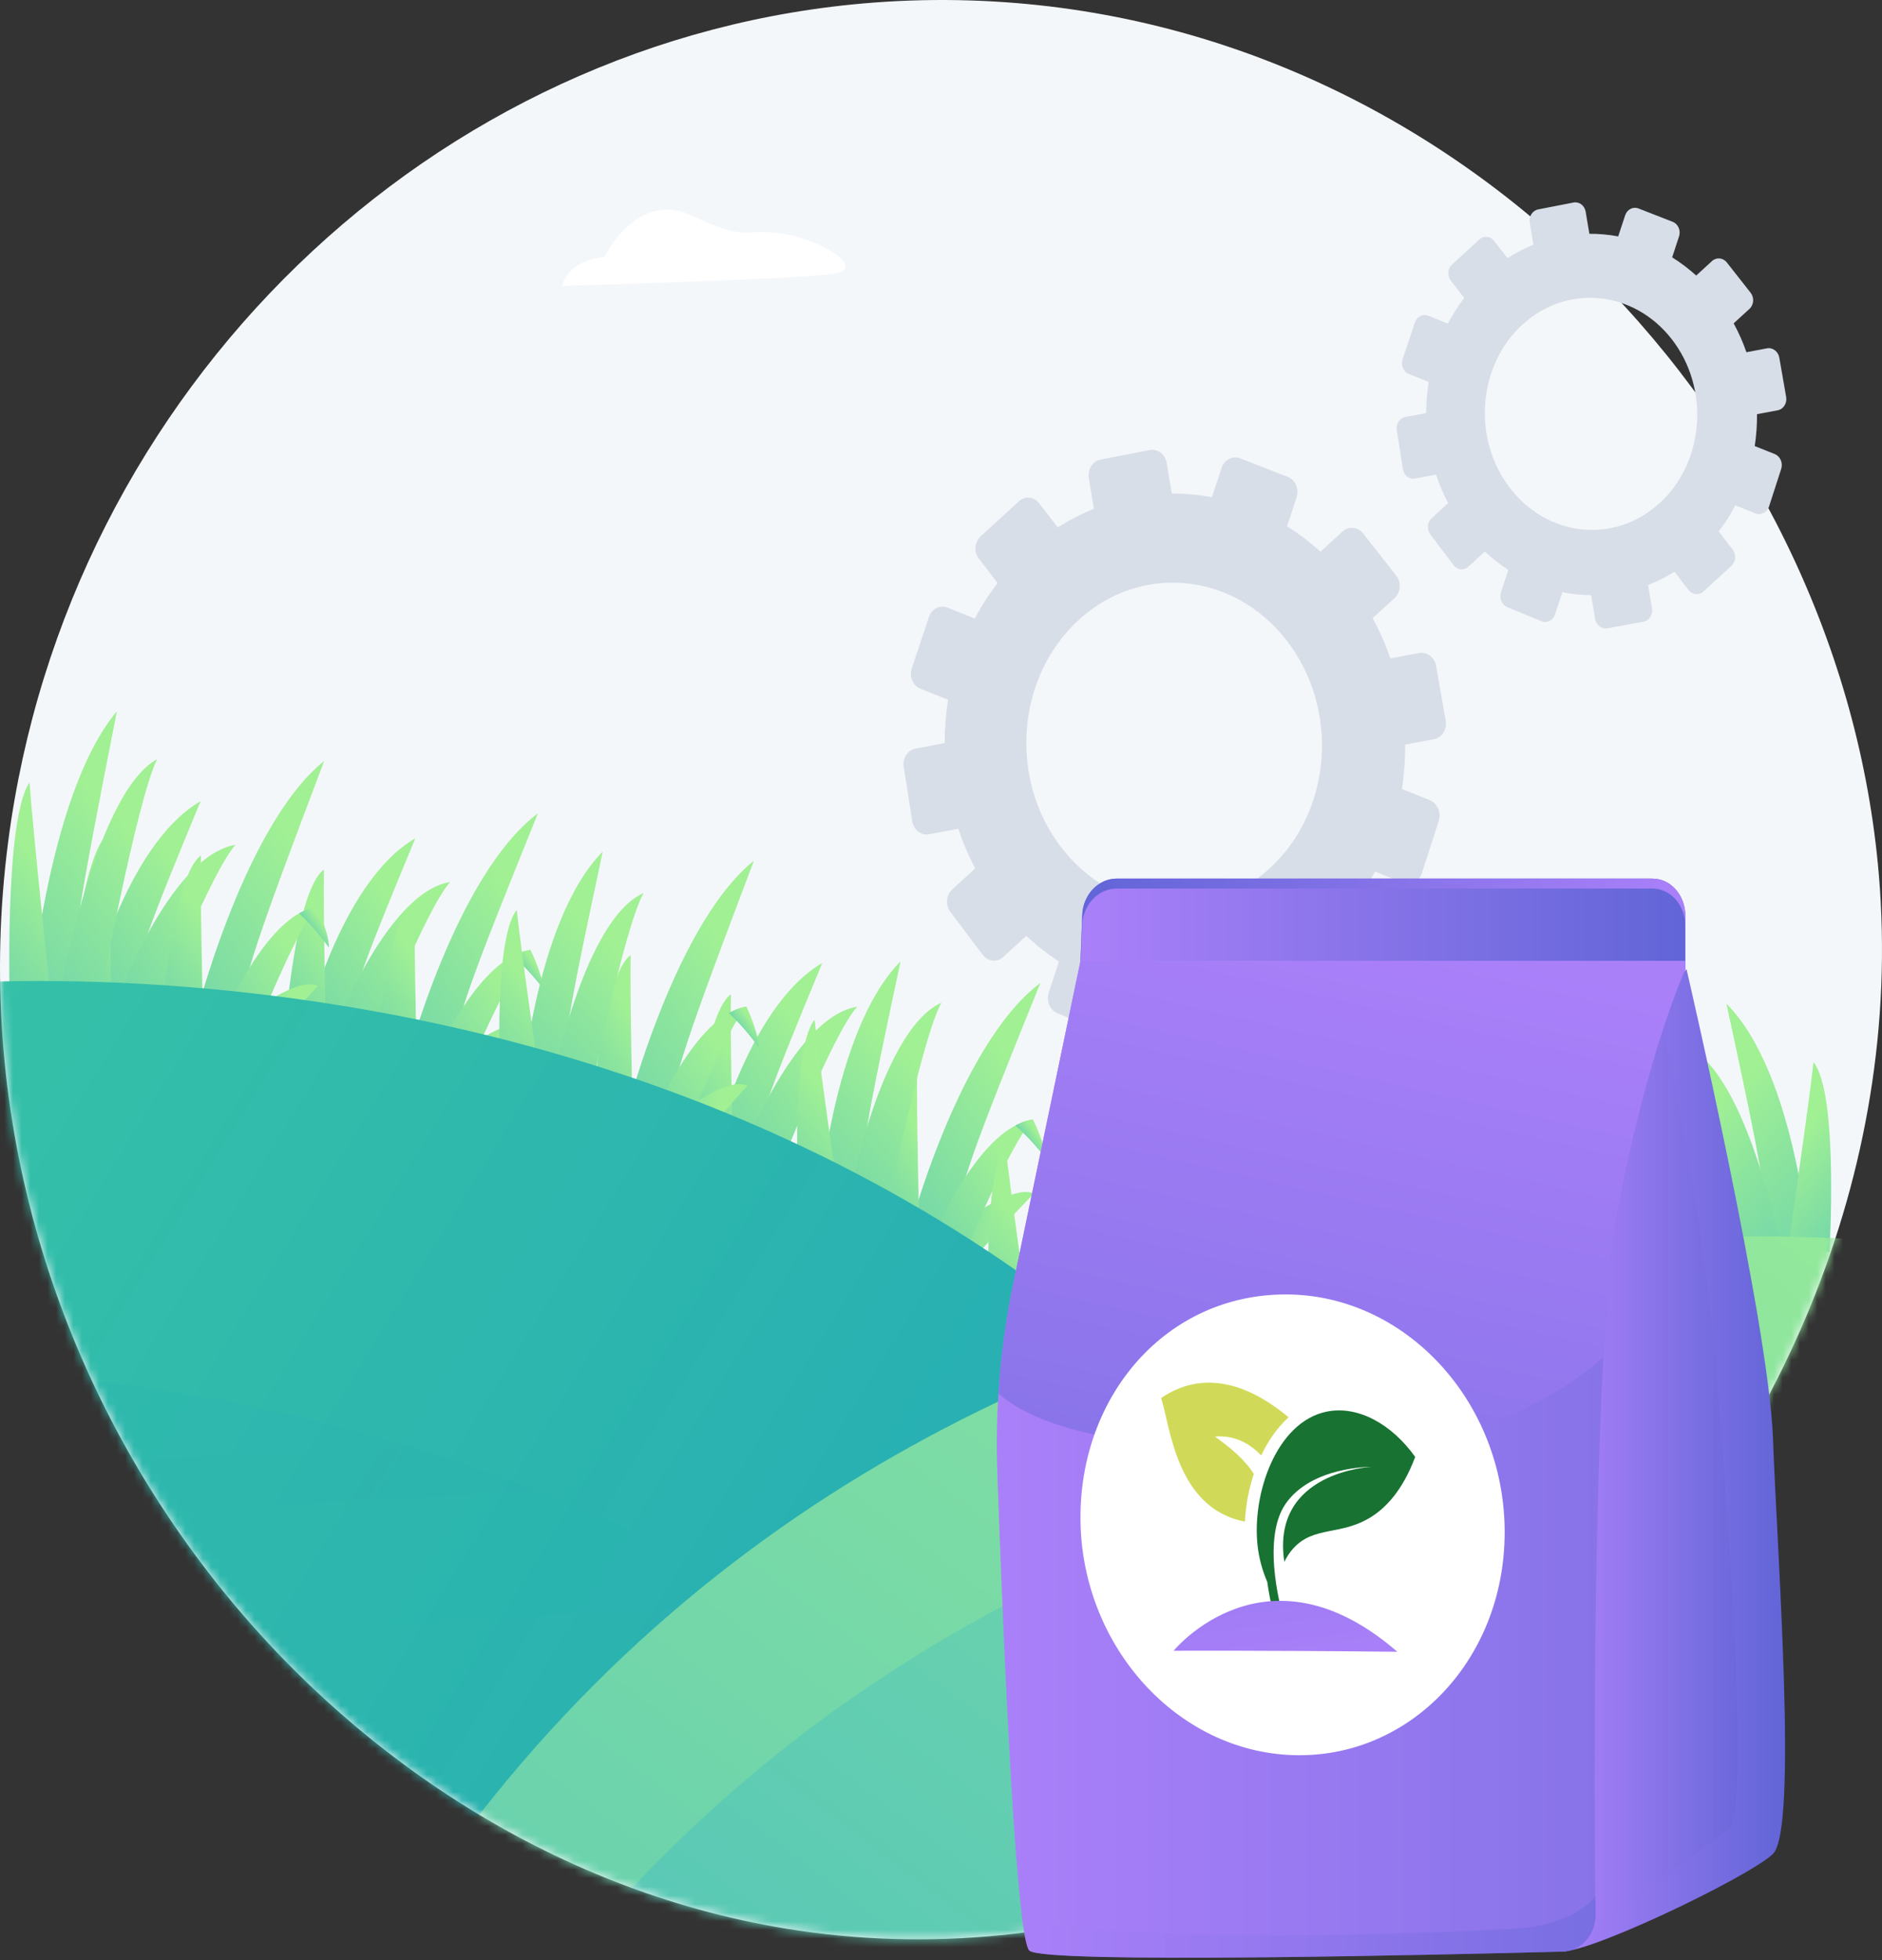 <svg width="218" height="227" viewBox="0 0 218 227" fill="none" xmlns="http://www.w3.org/2000/svg">
<rect x="0" y="0" width="218" height="227" fill="#333333" stroke="none"/>
<path d="M90.986 223.34C36.906 214.469 -7.044 159.081 0.941 97.519C7.753 45.017 50.247 4.158 101.205 0.3C104.895 0.02 108.627 -0.067 112.394 0.052C140.822 0.941 166.08 13.258 184.761 31.897C203.354 50.446 215.434 75.256 217.633 101.285C223.49 170.537 158.251 234.375 90.986 223.34H90.986Z" fill="#F4F7FA"/>
<path d="M204.665 40.342L202.295 40.792C201.901 39.644 201.405 38.526 200.818 37.447L202.648 35.768C203.162 35.297 203.22 34.461 202.779 33.899L200.027 30.397C199.588 29.838 198.816 29.767 198.304 30.237L196.479 31.91C195.597 31.112 194.666 30.407 193.693 29.805L194.492 27.372C194.716 26.688 194.385 25.933 193.751 25.686L189.798 24.144C189.167 23.898 188.474 24.251 188.249 24.933L187.443 27.377C186.338 27.17 185.22 27.068 184.101 27.073L183.673 24.512C183.554 23.8 182.925 23.326 182.268 23.453L178.169 24.252C177.514 24.379 177.078 25.059 177.196 25.771L177.62 28.341C176.589 28.755 175.585 29.273 174.616 29.89L173.063 27.88C172.635 27.327 171.877 27.256 171.369 27.722L168.193 30.634C167.685 31.1 167.618 31.927 168.045 32.482L169.606 34.513C168.889 35.449 168.255 36.437 167.712 37.472L165.43 36.561C164.808 36.313 164.118 36.664 163.891 37.346L162.466 41.614C162.237 42.297 162.557 43.054 163.18 43.305L165.487 44.233C165.297 45.421 165.202 46.625 165.201 47.834L162.773 48.294C162.119 48.418 161.681 49.103 161.794 49.824L162.507 54.336C162.621 55.059 163.246 55.546 163.903 55.422L166.341 54.963C166.714 56.093 167.183 57.195 167.742 58.262L165.834 60.012C165.321 60.482 165.254 61.323 165.682 61.891L168.371 65.451C168.802 66.022 169.568 66.103 170.082 65.631L171.995 63.877C172.855 64.679 173.763 65.393 174.714 66.007L173.864 68.585C173.635 69.281 173.962 70.055 174.596 70.316L178.564 71.948C179.2 72.21 179.901 71.857 180.129 71.159L180.976 68.576C182.077 68.801 183.194 68.921 184.314 68.935L184.762 71.653C184.883 72.389 185.523 72.887 186.19 72.764L190.369 71.999C191.038 71.876 191.481 71.179 191.358 70.442L190.907 67.749C191.954 67.343 192.975 66.827 193.961 66.212L195.578 68.318C196.02 68.894 196.8 68.976 197.318 68.501L200.559 65.529C201.078 65.054 201.137 64.203 200.693 63.627L199.082 61.544C199.816 60.591 200.463 59.581 201.018 58.524L203.338 59.457C203.982 59.716 204.688 59.361 204.913 58.663L206.323 54.304C206.549 53.608 206.209 52.834 205.565 52.578L203.258 51.657C203.445 50.439 203.533 49.203 203.521 47.966L205.915 47.515C206.584 47.39 207.024 46.697 206.897 45.969L206.105 41.424C205.979 40.699 205.335 40.214 204.668 40.34L204.665 40.342ZM192.252 58.251C187.042 63.028 179.251 62.217 174.872 56.472C170.52 50.762 171.189 42.328 176.342 37.603C181.495 32.878 189.226 33.61 193.635 39.268C198.07 44.961 197.462 53.474 192.252 58.251Z" fill="#D8DEE8"/>
<path d="M164.358 75.624L161.059 76.25C160.509 74.652 159.82 73.096 159.002 71.594L161.55 69.258C162.265 68.602 162.347 67.436 161.732 66.656L157.901 61.782C157.289 61.004 156.215 60.905 155.502 61.559L152.962 63.888C151.734 62.778 150.439 61.796 149.084 60.959L150.195 57.572C150.508 56.619 150.046 55.569 149.165 55.225L143.663 53.078C142.784 52.735 141.819 53.227 141.506 54.176L140.385 57.578C138.847 57.29 137.29 57.147 135.733 57.155L135.137 53.59C134.971 52.597 134.096 51.938 133.182 52.116L127.476 53.226C126.564 53.404 125.958 54.351 126.121 55.341L126.71 58.919C125.276 59.495 123.878 60.216 122.529 61.076L120.367 58.278C119.772 57.508 118.716 57.409 118.009 58.058L113.587 62.113C112.88 62.761 112.788 63.912 113.381 64.684L115.554 67.511C114.557 68.813 113.674 70.189 112.918 71.63L109.741 70.362C108.874 70.016 107.915 70.505 107.598 71.454L105.613 77.395C105.296 78.346 105.74 79.4 106.608 79.749L109.819 81.041C109.555 82.694 109.421 84.371 109.421 86.053L106.042 86.695C105.13 86.868 104.52 87.821 104.678 88.823L105.671 95.105C105.83 96.111 106.699 96.788 107.613 96.616L111.006 95.978C111.526 97.549 112.179 99.085 112.957 100.569L110.301 103.005C109.588 103.659 109.494 104.829 110.09 105.62L113.833 110.576C114.433 111.37 115.499 111.483 116.214 110.827L118.878 108.384C120.074 109.501 121.339 110.495 122.663 111.35L121.479 114.939C121.16 115.907 121.616 116.986 122.497 117.349L128.02 119.621C128.906 119.986 129.881 119.493 130.2 118.523L131.379 114.927C132.913 115.241 134.467 115.407 136.025 115.428L136.648 119.212C136.818 120.236 137.708 120.929 138.636 120.759L144.454 119.692C145.385 119.522 146.001 118.551 145.829 117.526L145.203 113.776C146.66 113.211 148.081 112.493 149.453 111.636L151.704 114.567C152.321 115.369 153.405 115.484 154.127 114.822L158.638 110.686C159.359 110.024 159.442 108.839 158.823 108.038L156.582 105.138C157.604 103.811 158.505 102.406 159.276 100.934L162.505 102.233C163.402 102.594 164.384 102.099 164.698 101.127L166.662 95.059C166.976 94.09 166.503 93.015 165.607 92.657L162.395 91.374C162.655 89.678 162.776 87.958 162.761 86.236L166.094 85.609C167.025 85.433 167.637 84.469 167.461 83.455L166.358 77.129C166.182 76.119 165.286 75.444 164.358 75.621V75.624ZM147.079 100.553C139.828 107.203 128.981 106.074 122.887 98.078C116.829 90.129 117.759 78.388 124.932 71.811C132.105 65.235 142.867 66.253 149.004 74.13C155.177 82.054 154.331 93.904 147.079 100.553Z" fill="#D8DEE8"/>
<path d="M10.313 115.388C10.313 115.388 14.359 97.945 23.241 92.774C16.878 108.155 15.806 111.004 15.212 116.09C12.848 114.693 10.69 115.515 10.69 115.515L10.313 115.389V115.388Z" fill="url(#paint0_linear_11_8253)"/>
<path d="M13.322 116.399C13.322 116.399 19.599 99.076 27.291 97.834C24.525 100.832 18.244 116.744 18.244 116.744L13.322 116.4V116.399Z" fill="url(#paint1_linear_11_8253)"/>
<path d="M8.173 114.669C8.173 114.669 9.36 98.833 12.659 96.392C12.567 100.666 12.868 114.132 12.868 114.132L8.174 114.669H8.173Z" fill="url(#paint2_linear_11_8253)"/>
<path d="M35.177 119.694C35.177 119.694 39.224 102.252 48.105 97.08C41.743 112.461 40.671 115.311 40.076 120.397C37.713 118.999 35.555 119.822 35.555 119.822L35.177 119.695V119.694Z" fill="url(#paint3_linear_11_8253)"/>
<path d="M38.187 120.705C38.187 120.705 44.463 103.382 52.155 102.141C49.39 105.138 43.108 121.05 43.108 121.05L38.187 120.706V120.705Z" fill="url(#paint4_linear_11_8253)"/>
<path d="M33.037 118.975C33.037 118.975 34.224 103.139 37.523 100.699C37.431 104.972 37.732 118.438 37.732 118.438L33.037 118.975H33.037Z" fill="url(#paint5_linear_11_8253)"/>
<path d="M22.287 119.112C22.287 119.112 27.966 95.827 37.555 88.122C29.672 108.946 28.322 112.792 27.269 119.521C24.957 117.935 22.665 119.239 22.665 119.239L22.287 119.113V119.112Z" fill="url(#paint6_linear_11_8253)"/>
<path d="M18.791 117.332C18.791 117.332 19.978 101.496 23.277 99.056C23.185 103.329 23.486 116.795 23.486 116.795L18.791 117.332H18.791Z" fill="url(#paint7_linear_11_8253)"/>
<path d="M25.057 120.515C25.057 120.515 33.662 112.694 36.814 114.179C34.626 116.486 28.077 124.269 28.077 124.269L25.057 120.515Z" fill="url(#paint8_linear_11_8253)"/>
<path d="M24.408 121.334C24.408 121.334 29.924 106.111 36.683 105.019C34.253 107.654 28.733 121.637 28.733 121.637L24.408 121.334Z" fill="url(#paint9_linear_11_8253)"/>
<path d="M36.683 105.019C36.683 105.019 38.172 108.174 38.097 109.741C36.472 107.437 34.646 105.771 34.646 105.771C34.646 105.771 35.67 105.143 36.683 105.019Z" fill="url(#paint10_linear_11_8253)"/>
<path d="M82.319 134.134C82.319 134.134 86.365 116.692 95.247 111.52C88.884 126.901 87.812 129.751 87.218 134.837C84.854 133.439 82.696 134.262 82.696 134.262L82.319 134.135V134.134Z" fill="url(#paint11_linear_11_8253)"/>
<path d="M85.328 135.145C85.328 135.145 91.604 117.822 99.296 116.581C96.531 119.578 90.249 135.49 90.249 135.49L85.328 135.146V135.145Z" fill="url(#paint12_linear_11_8253)"/>
<path d="M80.178 133.415C80.178 133.415 81.365 117.578 84.665 115.138C84.572 119.411 84.873 132.877 84.873 132.877L80.179 133.415H80.178Z" fill="url(#paint13_linear_11_8253)"/>
<path d="M72.063 130.663C72.063 130.663 77.742 107.378 87.331 99.673C79.448 120.497 78.098 124.344 77.045 131.072C74.734 129.486 72.441 130.791 72.441 130.791L72.063 130.664V130.663Z" fill="url(#paint14_linear_11_8253)"/>
<path d="M68.567 128.884C68.567 128.884 69.754 113.048 73.053 110.607C72.961 114.881 73.262 128.347 73.262 128.347L68.567 128.884H68.567Z" fill="url(#paint15_linear_11_8253)"/>
<path d="M74.832 132.067C74.832 132.067 83.437 124.246 86.589 125.731C84.401 128.039 77.852 135.821 77.852 135.821L74.832 132.067Z" fill="url(#paint16_linear_11_8253)"/>
<path d="M74.184 132.885C74.184 132.885 79.699 117.662 86.459 116.571C84.028 119.205 78.508 133.188 78.508 133.188L74.184 132.885Z" fill="url(#paint17_linear_11_8253)"/>
<path d="M86.46 116.571C86.46 116.571 87.948 119.725 87.874 121.292C86.248 118.988 84.422 117.323 84.422 117.323C84.422 117.323 85.447 116.695 86.46 116.571Z" fill="url(#paint18_linear_11_8253)"/>
<path d="M47.044 123.195C47.044 123.195 52.722 101.399 62.312 94.186C54.429 113.679 53.078 117.279 52.025 123.577C49.714 122.092 47.421 123.314 47.421 123.314L47.044 123.195Z" fill="url(#paint19_linear_11_8253)"/>
<path d="M43.547 121.53C43.547 121.53 44.734 106.707 48.033 104.422C47.941 108.422 48.242 121.028 48.242 121.028L43.548 121.531L43.547 121.53Z" fill="url(#paint20_linear_11_8253)"/>
<path d="M49.813 124.509C49.813 124.509 58.417 117.189 61.57 118.579C59.382 120.738 52.833 128.023 52.833 128.023L49.813 124.509Z" fill="url(#paint21_linear_11_8253)"/>
<path d="M49.164 125.275C49.164 125.275 54.679 111.025 61.439 110.003C59.008 112.469 53.488 125.558 53.488 125.558L49.164 125.275Z" fill="url(#paint22_linear_11_8253)"/>
<path d="M61.439 110.004C61.439 110.004 62.928 112.957 62.853 114.424C61.228 112.267 59.402 110.707 59.402 110.707C59.402 110.707 60.427 110.12 61.439 110.003V110.004Z" fill="url(#paint23_linear_11_8253)"/>
<path d="M105.248 142.833C105.248 142.833 110.926 121.037 120.516 113.823C112.632 133.317 111.282 136.917 110.229 143.215C107.918 141.73 105.625 142.951 105.625 142.951L105.248 142.833Z" fill="url(#paint24_linear_11_8253)"/>
<path d="M101.75 141.168C101.75 141.168 102.937 126.344 106.237 124.06C106.145 128.06 106.446 140.666 106.446 140.666L101.751 141.169L101.75 141.168Z" fill="url(#paint25_linear_11_8253)"/>
<path d="M108.017 144.147C108.017 144.147 116.622 136.827 119.774 138.217C117.586 140.376 111.037 147.661 111.037 147.661L108.017 144.147Z" fill="url(#paint26_linear_11_8253)"/>
<path d="M107.368 144.913C107.368 144.913 112.884 130.663 119.643 129.641C117.213 132.106 111.693 145.196 111.693 145.196L107.368 144.913Z" fill="url(#paint27_linear_11_8253)"/>
<path d="M119.644 129.642C119.644 129.642 121.133 132.595 121.058 134.062C119.433 131.904 117.607 130.345 117.607 130.345C117.607 130.345 118.631 129.758 119.644 129.642Z" fill="url(#paint28_linear_11_8253)"/>
<path d="M3.369 117.033C3.369 117.033 5.304 92.171 13.543 82.365C9.049 105.174 8.323 109.365 8.343 116.43C5.816 115.289 3.762 117.085 3.762 117.085L3.369 117.033Z" fill="url(#paint29_linear_11_8253)"/>
<path d="M6.494 117.445C6.494 117.445 10.668 92.039 18.194 87.921C15.795 92.85 11.446 116.351 11.446 116.351L6.494 117.445Z" fill="url(#paint30_linear_11_8253)"/>
<path d="M1.147 116.739C1.147 116.739 0.422 94.956 3.419 90.611C3.842 96.417 5.766 114.525 5.766 114.525L1.146 116.739H1.147Z" fill="url(#paint31_linear_11_8253)"/>
<path d="M60.255 127.718C60.255 127.718 61.763 106.742 69.818 98.622C65.721 117.81 65.068 121.338 65.208 127.309C62.666 126.293 60.647 127.77 60.647 127.77L60.255 127.718H60.255Z" fill="url(#paint32_linear_11_8253)"/>
<path d="M63.38 128.131C63.38 128.131 67.113 106.741 74.552 103.414C72.243 107.532 68.302 127.308 68.302 127.308L63.379 128.132L63.38 128.131Z" fill="url(#paint33_linear_11_8253)"/>
<path d="M58.033 127.424C58.033 127.424 56.941 108.996 59.857 105.385C60.378 110.301 62.606 125.648 62.606 125.648L58.034 127.425L58.033 127.424Z" fill="url(#paint34_linear_11_8253)"/>
<path d="M94.756 140.425C94.756 140.425 96.264 119.449 104.318 111.329C100.221 130.517 99.569 134.045 99.708 140.016C97.167 139.001 95.148 140.477 95.148 140.477L94.755 140.425H94.756Z" fill="url(#paint35_linear_11_8253)"/>
<path d="M97.881 140.838C97.881 140.838 101.614 119.448 109.052 116.121C106.743 120.239 102.803 140.015 102.803 140.015L97.88 140.839L97.881 140.838Z" fill="url(#paint36_linear_11_8253)"/>
<path d="M92.533 140.132C92.533 140.132 91.44 121.703 94.357 118.092C94.878 123.008 97.106 138.355 97.106 138.355L92.534 140.132L92.533 140.132Z" fill="url(#paint37_linear_11_8253)"/>
<path d="M116.879 155.154C116.879 155.154 118.386 134.178 126.441 126.057C122.344 145.246 121.692 148.773 121.831 154.745C119.29 153.729 117.27 155.206 117.27 155.206L116.878 155.154H116.879Z" fill="url(#paint38_linear_11_8253)"/>
<path d="M120.003 155.567C120.003 155.567 123.736 134.176 131.175 130.85C128.866 134.967 124.926 154.743 124.926 154.743L120.003 155.567L120.003 155.567Z" fill="url(#paint39_linear_11_8253)"/>
<path d="M114.656 154.86C114.656 154.86 113.563 136.432 116.479 132.821C117.001 137.736 119.228 153.083 119.228 153.083L114.656 154.861L114.656 154.86Z" fill="url(#paint40_linear_11_8253)"/>
<path d="M209.66 145.334C209.66 145.334 208.134 124.359 199.98 116.238C204.127 135.427 204.788 138.954 204.646 144.925C207.218 143.91 209.262 145.386 209.262 145.386L209.659 145.334H209.66Z" fill="url(#paint41_linear_11_8253)"/>
<path d="M206.497 145.747C206.497 145.747 202.718 124.357 195.187 121.031C197.525 125.148 201.514 144.924 201.514 144.924L206.497 145.748V145.747Z" fill="url(#paint42_linear_11_8253)"/>
<path d="M211.91 145.041C211.91 145.041 213.016 126.613 210.064 123.002C209.537 127.918 207.281 143.265 207.281 143.265L211.91 145.042V145.041Z" fill="url(#paint43_linear_11_8253)"/>
<mask id="mask0_11_8253" style="mask-type:luminance" maskUnits="userSpaceOnUse" x="0" y="0" width="218" height="225">
<path d="M90.986 223.34C36.906 214.469 -7.044 159.081 0.941 97.519C7.753 45.017 50.247 4.158 101.205 0.3C104.895 0.02 108.627 -0.067 112.394 0.052C140.822 0.941 166.08 13.258 184.761 31.897C203.354 50.446 215.434 75.256 217.633 101.285C223.49 170.537 158.251 234.375 90.986 223.34H90.986Z" fill="white"/>
</mask>
<g mask="url(#mask0_11_8253)">
<path d="M178.212 224.794C163.85 227.664 150.85 230.321 139.09 232.779C25.382 256.546 27.238 261.736 27.238 261.736C27.238 261.736 -26.062 234.463 -18.73 158.409C-17.453 145.171 -14.339 130.454 -8.786 114.143C-1.748 113.458 128.565 102.458 178.212 224.794Z" fill="url(#paint44_linear_11_8253)"/>
<path style="mix-blend-mode:multiply" opacity="0.2" d="M27.238 261.736C27.238 261.736 -26.061 234.462 -18.729 158.408C9.075 157.808 90.178 162.526 139.092 232.778C25.383 256.546 27.239 261.736 27.239 261.736H27.238Z" fill="url(#paint45_linear_11_8253)"/>
<path d="M181.241 291.313C181.241 291.313 183.345 285.431 45.865 257.513C40.853 256.497 35.657 255.448 30.266 254.371C79.921 132.015 210.261 143.035 217.266 143.717C219.61 150.605 221.521 157.209 223.041 163.536C245.801 258.278 181.241 291.313 181.241 291.313V291.313Z" fill="url(#paint46_linear_11_8253)"/>
<path d="M189.087 311.301C189.087 311.301 191.35 304.983 38.113 274.359C40.515 268.438 43.109 262.827 45.865 257.513C97.125 158.769 205.672 162.304 223.041 163.537C224.046 163.61 224.745 163.673 225.113 163.708C262.562 273.703 189.087 311.301 189.087 311.301Z" fill="url(#paint47_linear_11_8253)"/>
</g>
<path d="M70.012 29.786C70.012 29.786 73.751 21.939 80.161 24.982C86.571 28.025 85.978 26.427 90.429 27.034C94.88 27.64 100.39 30.985 96.804 31.659C93.219 32.332 65.145 33.104 65.145 33.104C65.145 33.104 65.561 30.197 70.012 29.786Z" fill="white"/>
<path d="M125.362 105.941C125.452 103.632 127.206 101.747 129.339 101.747H191.378C193.576 101.747 195.225 103.715 195.225 106.096V111.278H125.16L125.363 105.941H125.362Z" fill="url(#paint48_linear_11_8253)"/>
<path d="M191.377 102.902H129.338C127.204 102.902 125.45 104.797 125.361 107.107L125.204 111.278H125.159L125.362 105.941C125.451 103.632 127.205 101.747 129.339 101.747H191.378C193.576 101.747 195.224 103.715 195.224 106.096V107.271C195.224 104.89 193.576 102.902 191.378 102.902H191.377Z" fill="url(#paint49_linear_11_8253)"/>
<path d="M183.902 223.69C183.913 223.786 180.333 225.796 180.402 225.858C181.998 227.264 202.595 217.4 205.37 214.695C208.265 211.879 205.852 179.861 205.37 166.54C204.886 153.219 195.358 112.238 195.358 112.238C193.998 113.448 192.557 116.802 191.179 121.09C187.31 133.105 183.902 152.451 183.902 152.451C183.902 152.451 183.659 221.358 183.902 223.689V223.69Z" fill="url(#paint50_linear_11_8253)"/>
<path style="mix-blend-mode:multiply" opacity="0.3" d="M182.964 224.633C182.975 224.729 183.348 223.951 183.417 224.012C185.252 222.66 198.296 213.407 200.304 211.752C202.475 209.957 200.543 178.962 198.857 159.24C197.167 139.517 192.702 119.184 192.702 119.184C192.166 119.726 191.66 120.364 191.178 121.09C187.31 133.105 183.901 152.451 183.901 152.451C183.901 152.451 182.722 222.3 182.964 224.633Z" fill="url(#paint51_linear_11_8253)"/>
<path d="M115.523 170.593C116.058 185.586 117.108 211.322 118.327 221.56C118.627 224.065 118.935 225.645 119.25 225.907C121.095 227.459 167.199 226.374 180.996 226.013C183.138 225.954 184.839 224.049 184.817 221.728C184.809 221.074 184.803 220.352 184.795 219.569C184.69 206.782 184.596 177.382 185.736 157.168C186.105 150.59 186.537 144.985 187.211 141.242C190.587 122.428 195.224 112.237 195.224 112.237V111.276H125.159L117.383 148.584C116.5 152.829 115.925 157.095 115.654 161.415C115.455 164.469 115.415 167.516 115.524 170.592L115.523 170.593Z" fill="url(#paint52_linear_11_8253)"/>
<path d="M115.654 161.394C120.365 165.483 129.823 167.603 147.232 168.313C167.441 169.136 179.266 162.825 185.736 157.169C186.105 150.592 186.537 144.986 187.211 141.244C190.587 122.429 195.224 112.238 195.224 112.238V111.278H125.16L117.384 148.585C116.501 152.83 115.925 157.076 115.654 161.395L115.654 161.394Z" fill="url(#paint53_linear_11_8253)"/>
<path style="mix-blend-mode:multiply" opacity="0.4" d="M118.327 221.561C118.627 224.066 118.934 225.645 119.25 225.908C121.095 227.46 167.198 226.375 180.995 226.014C183.137 225.955 184.838 224.05 184.816 221.729C184.809 221.074 184.802 220.353 184.795 219.569C184.795 219.569 182.692 222.999 175.003 223.391C167.708 223.763 126.552 225.632 118.328 221.56L118.327 221.561Z" fill="url(#paint54_linear_11_8253)"/>
<path d="M125.154 175.879C125.224 190.166 135.766 202.381 149.075 203.223C162.818 204.092 174.292 192.577 174.292 177.437C174.292 162.297 162.755 149.905 148.94 149.905C135.125 149.905 125.084 161.551 125.154 175.88L125.154 175.879Z" fill="white"/>
<path d="M153.669 163.478C147.83 164.678 144.98 173.056 145.678 179.06C145.866 180.672 146.303 182.057 146.79 183.184C147.143 185.773 147.766 187.783 147.821 187.961C147.91 188.242 148.187 188.39 148.44 188.292C148.453 188.287 148.465 188.282 148.477 188.276C148.706 188.164 148.823 187.873 148.739 187.606C148.71 187.516 145.931 178.536 148.892 174.188C151.87 169.817 158.787 169.87 158.857 169.871C158.857 169.871 147.188 170.396 148.77 180.873C149.035 180.327 149.367 179.805 149.791 179.333C152.213 176.634 155.416 177.911 158.968 175.584C160.507 174.574 162.446 172.67 163.927 168.722C161.242 164.959 157.316 162.728 153.669 163.479L153.669 163.478Z" fill="#187231"/>
<path d="M135.94 191.173C135.94 191.173 146.635 178.083 161.858 191.288C145.223 191.111 135.94 191.173 135.94 191.173Z" fill="url(#paint55_linear_11_8253)"/>
<path d="M134.494 161.904C135.542 165.01 136.188 174.694 144.207 176.209C144.297 174.349 144.646 172.461 145.233 170.691C144.21 169.044 142.508 167.633 140.726 166.362C143.213 166.159 144.982 167.379 146.089 168.554C146.905 166.832 147.97 165.303 149.26 164.137C145.737 161.163 140.111 158.083 134.495 161.903L134.494 161.904Z" fill="#D0DA58"/>
<defs>
<linearGradient id="paint0_linear_11_8253" x1="-1.643" y1="122" x2="23.351" y2="103.945" gradientUnits="userSpaceOnUse">
<stop stop-color="#4FC3BA"/>
<stop offset="1" stop-color="#A1F094"/>
</linearGradient>
<linearGradient id="paint1_linear_11_8253" x1="2.824" y1="123.535" x2="26.207" y2="106.643" gradientUnits="userSpaceOnUse">
<stop stop-color="#4FC3BA"/>
<stop offset="1" stop-color="#A1F094"/>
</linearGradient>
<linearGradient id="paint2_linear_11_8253" x1="-0.565" y1="116.568" x2="14.542" y2="105.655" gradientUnits="userSpaceOnUse">
<stop stop-color="#4FC3BA"/>
<stop offset="1" stop-color="#A1F094"/>
</linearGradient>
<linearGradient id="paint3_linear_11_8253" x1="23.223" y1="126.305" x2="48.217" y2="108.251" gradientUnits="userSpaceOnUse">
<stop stop-color="#4FC3BA"/>
<stop offset="1" stop-color="#A1F094"/>
</linearGradient>
<linearGradient id="paint4_linear_11_8253" x1="27.688" y1="127.841" x2="51.073" y2="110.949" gradientUnits="userSpaceOnUse">
<stop stop-color="#4FC3BA"/>
<stop offset="1" stop-color="#A1F094"/>
</linearGradient>
<linearGradient id="paint5_linear_11_8253" x1="24.301" y1="120.873" x2="39.407" y2="109.96" gradientUnits="userSpaceOnUse">
<stop stop-color="#4FC3BA"/>
<stop offset="1" stop-color="#A1F094"/>
</linearGradient>
<linearGradient id="paint6_linear_11_8253" x1="5.931" y1="126.275" x2="38.091" y2="103.045" gradientUnits="userSpaceOnUse">
<stop stop-color="#4FC3BA"/>
<stop offset="1" stop-color="#A1F094"/>
</linearGradient>
<linearGradient id="paint7_linear_11_8253" x1="10.054" y1="119.232" x2="25.161" y2="108.319" gradientUnits="userSpaceOnUse">
<stop stop-color="#4FC3BA"/>
<stop offset="1" stop-color="#A1F094"/>
</linearGradient>
<linearGradient id="paint8_linear_11_8253" x1="19.083" y1="114.184" x2="33.736" y2="115.219" gradientUnits="userSpaceOnUse">
<stop stop-color="#4FC3BA"/>
<stop offset="1" stop-color="#A1F094"/>
</linearGradient>
<linearGradient id="paint9_linear_11_8253" x1="15.184" y1="127.605" x2="35.733" y2="112.761" gradientUnits="userSpaceOnUse">
<stop stop-color="#4FC3BA"/>
<stop offset="1" stop-color="#A1F094"/>
</linearGradient>
<linearGradient id="paint10_linear_11_8253" x1="35.288" y1="108.688" x2="37.492" y2="107.095" gradientUnits="userSpaceOnUse">
<stop stop-color="#4FC3BA"/>
<stop offset="1" stop-color="#A1F094"/>
</linearGradient>
<linearGradient id="paint11_linear_11_8253" x1="70.367" y1="140.744" x2="95.36" y2="122.689" gradientUnits="userSpaceOnUse">
<stop stop-color="#4FC3BA"/>
<stop offset="1" stop-color="#A1F094"/>
</linearGradient>
<linearGradient id="paint12_linear_11_8253" x1="74.833" y1="142.279" x2="98.217" y2="125.387" gradientUnits="userSpaceOnUse">
<stop stop-color="#4FC3BA"/>
<stop offset="1" stop-color="#A1F094"/>
</linearGradient>
<linearGradient id="paint13_linear_11_8253" x1="71.444" y1="135.312" x2="86.552" y2="124.399" gradientUnits="userSpaceOnUse">
<stop stop-color="#4FC3BA"/>
<stop offset="1" stop-color="#A1F094"/>
</linearGradient>
<linearGradient id="paint14_linear_11_8253" x1="55.709" y1="137.825" x2="87.869" y2="114.595" gradientUnits="userSpaceOnUse">
<stop stop-color="#4FC3BA"/>
<stop offset="1" stop-color="#A1F094"/>
</linearGradient>
<linearGradient id="paint15_linear_11_8253" x1="59.832" y1="130.782" x2="74.939" y2="119.869" gradientUnits="userSpaceOnUse">
<stop stop-color="#4FC3BA"/>
<stop offset="1" stop-color="#A1F094"/>
</linearGradient>
<linearGradient id="paint16_linear_11_8253" x1="68.927" y1="125.705" x2="83.579" y2="126.74" gradientUnits="userSpaceOnUse">
<stop stop-color="#4FC3BA"/>
<stop offset="1" stop-color="#A1F094"/>
</linearGradient>
<linearGradient id="paint17_linear_11_8253" x1="64.962" y1="139.155" x2="85.512" y2="124.311" gradientUnits="userSpaceOnUse">
<stop stop-color="#4FC3BA"/>
<stop offset="1" stop-color="#A1F094"/>
</linearGradient>
<linearGradient id="paint18_linear_11_8253" x1="85.066" y1="120.237" x2="87.27" y2="118.645" gradientUnits="userSpaceOnUse">
<stop stop-color="#4FC3BA"/>
<stop offset="1" stop-color="#A1F094"/>
</linearGradient>
<linearGradient id="paint19_linear_11_8253" x1="31.627" y1="130.526" x2="62.565" y2="108.177" gradientUnits="userSpaceOnUse">
<stop stop-color="#4FC3BA"/>
<stop offset="1" stop-color="#A1F094"/>
</linearGradient>
<linearGradient id="paint20_linear_11_8253" x1="35.378" y1="123.545" x2="49.764" y2="113.153" gradientUnits="userSpaceOnUse">
<stop stop-color="#4FC3BA"/>
<stop offset="1" stop-color="#A1F094"/>
</linearGradient>
<linearGradient id="paint21_linear_11_8253" x1="43.852" y1="118.238" x2="58.542" y2="119.276" gradientUnits="userSpaceOnUse">
<stop stop-color="#4FC3BA"/>
<stop offset="1" stop-color="#A1F094"/>
</linearGradient>
<linearGradient id="paint22_linear_11_8253" x1="40.41" y1="131.598" x2="60.316" y2="117.219" gradientUnits="userSpaceOnUse">
<stop stop-color="#4FC3BA"/>
<stop offset="1" stop-color="#A1F094"/>
</linearGradient>
<linearGradient id="paint23_linear_11_8253" x1="60" y1="113.534" x2="62.175" y2="111.963" gradientUnits="userSpaceOnUse">
<stop stop-color="#4FC3BA"/>
<stop offset="1" stop-color="#A1F094"/>
</linearGradient>
<linearGradient id="paint24_linear_11_8253" x1="89.835" y1="150.162" x2="120.773" y2="127.813" gradientUnits="userSpaceOnUse">
<stop stop-color="#4FC3BA"/>
<stop offset="1" stop-color="#A1F094"/>
</linearGradient>
<linearGradient id="paint25_linear_11_8253" x1="93.585" y1="143.182" x2="107.972" y2="132.789" gradientUnits="userSpaceOnUse">
<stop stop-color="#4FC3BA"/>
<stop offset="1" stop-color="#A1F094"/>
</linearGradient>
<linearGradient id="paint26_linear_11_8253" x1="102.133" y1="137.842" x2="116.822" y2="138.88" gradientUnits="userSpaceOnUse">
<stop stop-color="#4FC3BA"/>
<stop offset="1" stop-color="#A1F094"/>
</linearGradient>
<linearGradient id="paint27_linear_11_8253" x1="98.618" y1="151.235" x2="118.524" y2="136.855" gradientUnits="userSpaceOnUse">
<stop stop-color="#4FC3BA"/>
<stop offset="1" stop-color="#A1F094"/>
</linearGradient>
<linearGradient id="paint28_linear_11_8253" x1="118.208" y1="133.17" x2="120.383" y2="131.599" gradientUnits="userSpaceOnUse">
<stop stop-color="#4FC3BA"/>
<stop offset="1" stop-color="#A1F094"/>
</linearGradient>
<linearGradient id="paint29_linear_11_8253" x1="-7.8" y1="129.868" x2="22.343" y2="107.348" gradientUnits="userSpaceOnUse">
<stop stop-color="#4FC3BA"/>
<stop offset="1" stop-color="#A1F094"/>
</linearGradient>
<linearGradient id="paint30_linear_11_8253" x1="-3.158" y1="130.531" x2="25.045" y2="109.46" gradientUnits="userSpaceOnUse">
<stop stop-color="#4FC3BA"/>
<stop offset="1" stop-color="#A1F094"/>
</linearGradient>
<linearGradient id="paint31_linear_11_8253" x1="-7.373" y1="122.173" x2="10.845" y2="108.562" gradientUnits="userSpaceOnUse">
<stop stop-color="#4FC3BA"/>
<stop offset="1" stop-color="#A1F094"/>
</linearGradient>
<linearGradient id="paint32_linear_11_8253" x1="49.331" y1="138.312" x2="75.07" y2="115.462" gradientUnits="userSpaceOnUse">
<stop stop-color="#4FC3BA"/>
<stop offset="1" stop-color="#A1F094"/>
</linearGradient>
<linearGradient id="paint33_linear_11_8253" x1="53.974" y1="138.965" x2="78.055" y2="117.587" gradientUnits="userSpaceOnUse">
<stop stop-color="#4FC3BA"/>
<stop offset="1" stop-color="#A1F094"/>
</linearGradient>
<linearGradient id="paint34_linear_11_8253" x1="49.624" y1="131.824" x2="65.181" y2="118.013" gradientUnits="userSpaceOnUse">
<stop stop-color="#4FC3BA"/>
<stop offset="1" stop-color="#A1F094"/>
</linearGradient>
<linearGradient id="paint35_linear_11_8253" x1="83.832" y1="151.023" x2="109.57" y2="128.174" gradientUnits="userSpaceOnUse">
<stop stop-color="#4FC3BA"/>
<stop offset="1" stop-color="#A1F094"/>
</linearGradient>
<linearGradient id="paint36_linear_11_8253" x1="88.475" y1="151.677" x2="112.555" y2="130.299" gradientUnits="userSpaceOnUse">
<stop stop-color="#4FC3BA"/>
<stop offset="1" stop-color="#A1F094"/>
</linearGradient>
<linearGradient id="paint37_linear_11_8253" x1="84.124" y1="144.536" x2="99.68" y2="130.725" gradientUnits="userSpaceOnUse">
<stop stop-color="#4FC3BA"/>
<stop offset="1" stop-color="#A1F094"/>
</linearGradient>
<linearGradient id="paint38_linear_11_8253" x1="105.953" y1="165.758" x2="131.692" y2="142.909" gradientUnits="userSpaceOnUse">
<stop stop-color="#4FC3BA"/>
<stop offset="1" stop-color="#A1F094"/>
</linearGradient>
<linearGradient id="paint39_linear_11_8253" x1="110.596" y1="166.412" x2="134.677" y2="145.034" gradientUnits="userSpaceOnUse">
<stop stop-color="#4FC3BA"/>
<stop offset="1" stop-color="#A1F094"/>
</linearGradient>
<linearGradient id="paint40_linear_11_8253" x1="106.246" y1="159.271" x2="121.802" y2="145.46" gradientUnits="userSpaceOnUse">
<stop stop-color="#4FC3BA"/>
<stop offset="1" stop-color="#A1F094"/>
</linearGradient>
<linearGradient id="paint41_linear_11_8253" x1="220.566" y1="156.02" x2="194.743" y2="133.094" gradientUnits="userSpaceOnUse">
<stop stop-color="#4FC3BA"/>
<stop offset="1" stop-color="#A1F094"/>
</linearGradient>
<linearGradient id="paint42_linear_11_8253" x1="215.892" y1="156.679" x2="191.711" y2="135.212" gradientUnits="userSpaceOnUse">
<stop stop-color="#4FC3BA"/>
<stop offset="1" stop-color="#A1F094"/>
</linearGradient>
<linearGradient id="paint43_linear_11_8253" x1="220.299" y1="149.474" x2="204.726" y2="135.648" gradientUnits="userSpaceOnUse">
<stop stop-color="#4FC3BA"/>
<stop offset="1" stop-color="#A1F094"/>
</linearGradient>
<linearGradient id="paint44_linear_11_8253" x1="-102.058" y1="78.26" x2="121.619" y2="216.342" gradientUnits="userSpaceOnUse">
<stop stop-color="#40CF9F"/>
<stop offset="1" stop-color="#24ABB5"/>
</linearGradient>
<linearGradient id="paint45_linear_11_8253" x1="56.197" y1="122.641" x2="70.775" y2="400.987" gradientUnits="userSpaceOnUse">
<stop stop-color="#24ABB5"/>
<stop offset="1" stop-color="#40CF9F"/>
</linearGradient>
<linearGradient id="paint46_linear_11_8253" x1="62.657" y1="344.909" x2="246.645" y2="102.352" gradientUnits="userSpaceOnUse">
<stop stop-color="#4FC3BA"/>
<stop offset="1" stop-color="#A1F094"/>
</linearGradient>
<linearGradient id="paint47_linear_11_8253" x1="113.345" y1="298.624" x2="297.331" y2="56.069" gradientUnits="userSpaceOnUse">
<stop stop-color="#4FC3BA"/>
<stop offset="1" stop-color="#A1F094"/>
</linearGradient>
<linearGradient id="paint48_linear_11_8253" x1="195.224" y1="106.512" x2="125.159" y2="106.512" gradientUnits="userSpaceOnUse">
<stop stop-color="#6165D7"/>
<stop offset="1" stop-color="#AA80F9"/>
</linearGradient>
<linearGradient id="paint49_linear_11_8253" x1="125.159" y1="-0" x2="195.224" y2="-0" gradientUnits="userSpaceOnUse">
<stop stop-color="#6165D7"/>
<stop offset="1" stop-color="#AA80F9"/>
</linearGradient>
<linearGradient id="paint50_linear_11_8253" x1="206.77" y1="169.116" x2="180.4" y2="169.116" gradientUnits="userSpaceOnUse">
<stop stop-color="#6165D7"/>
<stop offset="1" stop-color="#AA80F9"/>
</linearGradient>
<linearGradient id="paint51_linear_11_8253" x1="201.27" y1="171.913" x2="182.931" y2="171.913" gradientUnits="userSpaceOnUse">
<stop stop-color="#6165D7"/>
<stop offset="1" stop-color="#AA80F9"/>
</linearGradient>
<linearGradient id="paint52_linear_11_8253" x1="264.741" y1="168.998" x2="115.464" y2="168.998" gradientUnits="userSpaceOnUse">
<stop stop-color="#6165D7"/>
<stop offset="1" stop-color="#AA80F9"/>
</linearGradient>
<linearGradient id="paint53_linear_11_8253" x1="132.451" y1="252.919" x2="165.368" y2="108.817" gradientUnits="userSpaceOnUse">
<stop stop-color="#6165D7"/>
<stop offset="1" stop-color="#AA80F9"/>
</linearGradient>
<linearGradient id="paint54_linear_11_8253" x1="184.817" y1="223.145" x2="118.328" y2="223.145" gradientUnits="userSpaceOnUse">
<stop stop-color="#6165D7"/>
<stop offset="1" stop-color="#AA80F9"/>
</linearGradient>
<linearGradient id="paint55_linear_11_8253" x1="141.758" y1="126.957" x2="150.495" y2="193.984" gradientUnits="userSpaceOnUse">
<stop stop-color="#6165D7"/>
<stop offset="1" stop-color="#AA80F9"/>
</linearGradient>
</defs>
</svg>
